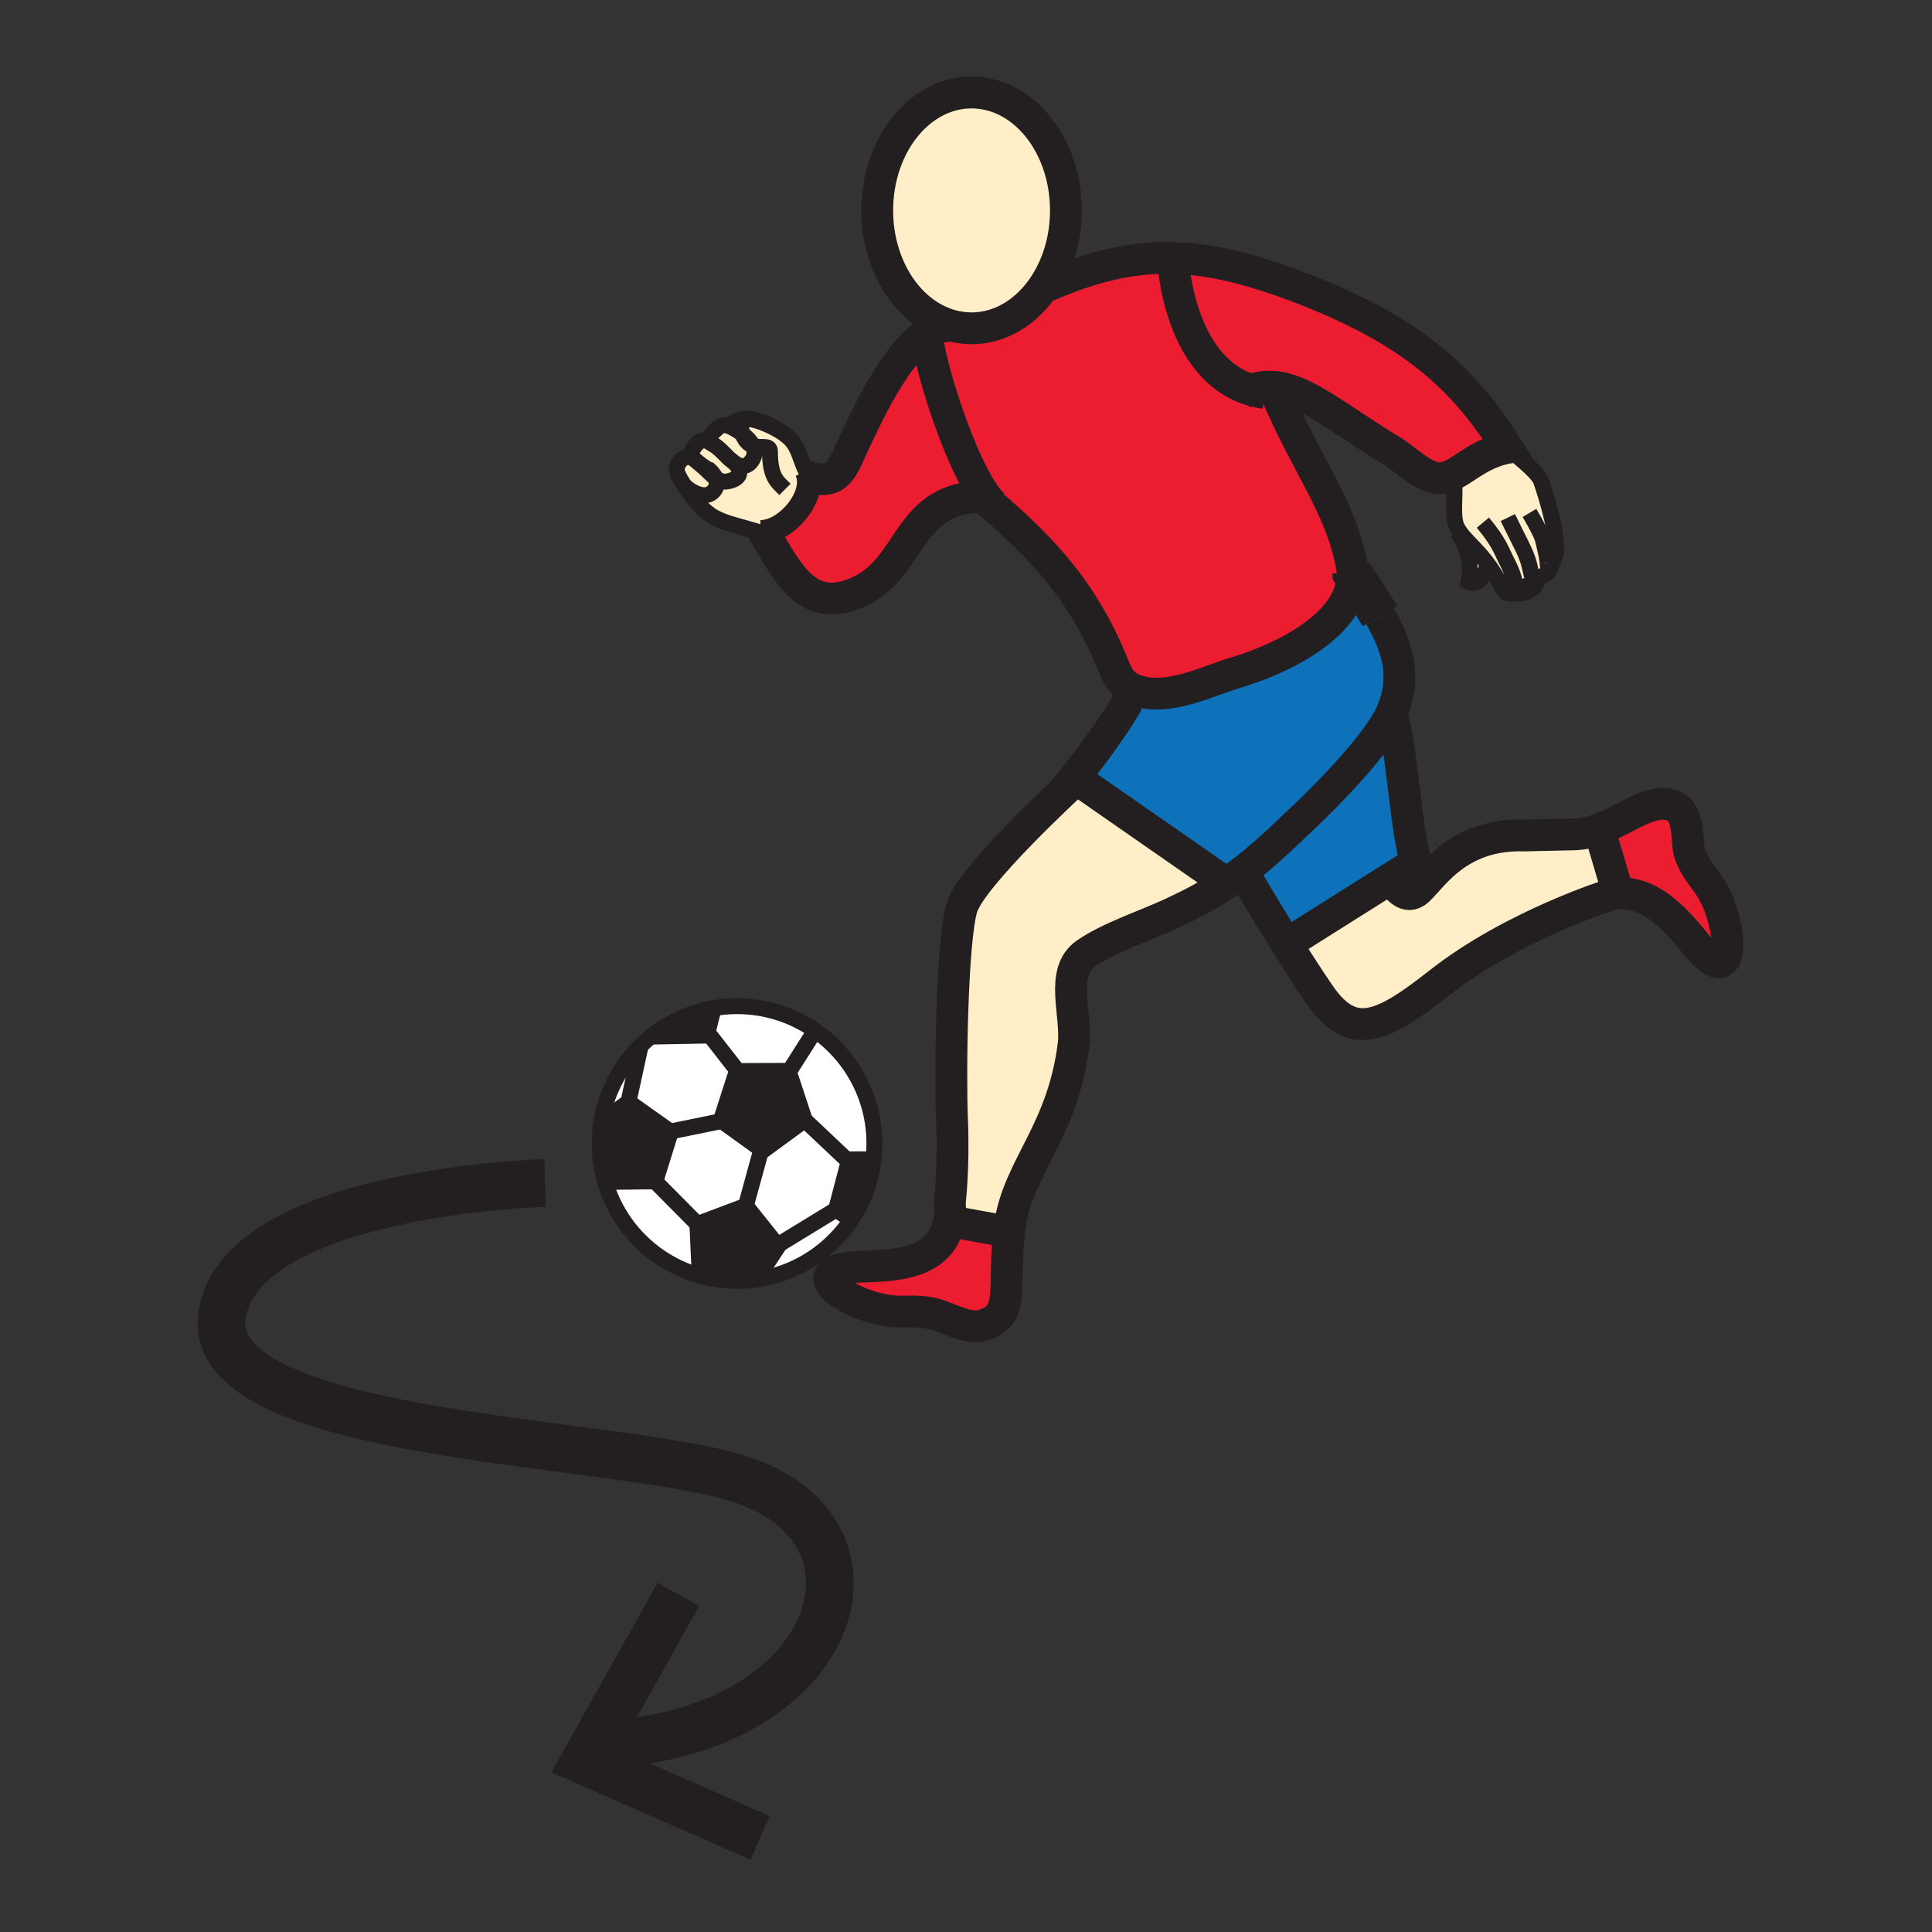 <?xml version="1.0" encoding="iso-8859-1"?>
<!-- Generator: Adobe Illustrator 12.0.1, SVG Export Plug-In . SVG Version: 6.00 Build 51448)  -->
<!DOCTYPE svg PUBLIC "-//W3C//DTD SVG 1.1//EN" "http://www.w3.org/Graphics/SVG/1.1/DTD/svg11.dtd">
<svg  version="1.1" id="Layer_1" xmlns="http://www.w3.org/2000/svg" xmlns:xlink="http://www.w3.org/1999/xlink" width="850.394" height="850.394"
	 viewBox="0 0 850.394 850.394" style="overflow:visible;enable-background:new 0 0 850.394 850.394;" xml:space="preserve">
<rect x="0" y="0" width="850.394" height="850.394" fill="#333333" stroke="none"/>
<g id="XMLID_11_">
	<g>
		<path style="fill:#FFEEC8;" d="M711.39,390.28l0.19,3.05c-0.72,0.06-1.44,0.16-2.17,0.29c0,0-43.32,13.45-75.88,39.04
			c-24.57,19.29-38.16,26.31-52.641,5.26c-4.64-6.76-9.77-14.72-14.58-22.42l45.95-28.94c1.61,2.86,5.9,9.29,10.74,6.18
			c6.14-3.95,16.67-25.88,47.81-25l21.221-0.47c4.12,0,8.04-0.91,11.77-2.26l0.58,1.59L711.39,390.28z"/>
		<path style="fill:#FFEEC8;" d="M539.22,388.35l0.391,0.58c-7.471,5.03-14.82,8.92-23.63,13.02
			c-12.021,5.6-27.41,10.49-37.95,17.75c-11.851,8.14-3.84,27.06-5.48,40.149c-4.819,38.601-24.56,53.95-28.069,79.83
			c-0.11,0.84-0.221,1.681-0.311,2.49l-1.229-0.13l-25.19-4.58c0.42-2.43,0.55-5.16,0.33-8.229c0,0,1.84-15.431,0.96-36.48
			c-0.87-21.06,0-79.39,4.39-93.43s48.25-54.39,48.25-54.39l1.66-2.39L539.22,388.35z"/>
		<path style="fill:#FFEEC8;" d="M673.45,257.8c-1.771,1.38-4.59,1.92-6.07,1.71l-0.35-0.09h-0.011
			c-0.399,1.72-2.55,2.47-4.149,1.34c-1.53-1.06-3.07-5.85-8.08-12.6c-0.9-1.2-1.91-2.47-3.05-3.79c-3.2-3.71-6.851-6.93-9.11-10.12
			c-1.03-1.45-1.78-2.89-2.07-4.37c-1.21-6.03,0.25-10.82-0.63-21.19c6.101-3.16,12.33-9.33,23.57-11.59
			c3.77,3.38,12.28,9.66,14.57,14.01c0.479,0.91,7.14,20.69,6.989,30.73c-0.029,2.05-1.449,5.59-2.52,7.37v0.01
			c-0.03,0.97-0.4,2.34-1.92,3.29c-2.25,1.36-4.78,3.07-6,1.47C674.74,254.77,674.85,256.73,673.45,257.8z"/>
		<path style="fill:#FFEEC8;" d="M646.44,256.21c1.449-7.62-0.181-15.14-4.57-21.42l0.76-0.54c2.26,3.19,5.91,6.41,9.11,10.12
			c1.14,1.32,2.149,2.59,3.05,3.79C654.02,252.28,650.79,258.38,646.44,256.21z"/>
		<path style="fill:#FFEEC8;" d="M336.58,234.92c-12.88-3.87-16.72-4.35-21.9-7.08c-4.88-2.57-8.62-7.32-11.75-11.67
			c-0.46-0.64-1.04-1.46-1.64-2.36c1.73,1.76,7.67,5.86,11.52,3.43c2.42-1.51,3.31-4.09,2.13-6.85c2.17,1.65,4.26,2.21,7.7,0.81
			c4.14-1.69,3.04-5.08,0.98-7.14c1.26,0.93,5.71,2.69,8-2.64c0.77-1.8,0.57-3.55-0.2-5.17c-0.93-1.98-2.72-3.76-4.59-5.2
			c-0.53-1.5-0.77-3.2-0.77-5.04c0-1.71,3.16-1.77,6.51-1.07c0.01,0.01,0.02,0.01,0.04,0.01c2.75,0.89,5.09,1.85,7.03,2.8
			c4.86,2.36,7.3,4.6,7.87,5.16c4.38,4.27,4.58,9.47,7.67,15.25l0.17-0.07c0.24,0.6,0.41,1.22,0.52,1.85
			c1.81,9.68-9.16,23.02-19.77,24.17C336.26,234.38,336.42,234.65,336.58,234.92z"/>
		<path style="fill:#FFEEC8;" d="M323.62,204.06c2.06,2.06,3.16,5.45-0.98,7.14c-3.44,1.4-5.53,0.84-7.7-0.81
			c-1.8-1.36-3.65-3.46-6.38-5.8c0-0.01-0.01-0.01-0.02-0.02c-2.9-2.17-3.32-3.35-5.73-3.37c-0.02,0-0.04,0-0.06,0l1.16-0.62
			c0.26-1.69,1.76-4.61,3.86-6.1c1.54-1.11,3.5-0.49,4.41-0.09c0.23,0.36,0.63,0.69,1.24,0.99c3.54,1.72,6.05,5.57,9.22,7.84
			C322.98,203.46,323.31,203.74,323.62,204.06z"/>
		<path style="fill:#FFEEC8;" d="M331.62,201.42c-2.29,5.33-6.74,3.57-8,2.64c-0.31-0.32-0.64-0.6-0.98-0.84
			c-3.17-2.27-5.68-6.12-9.22-7.84c-0.61-0.3-1.01-0.63-1.24-0.99c-1.14-1.73,1.59-4.07,3.73-6.02c2.32-2.08,4.83-0.91,5.36-0.62
			l0.02-0.04c1.22,0.53,3.43,1.72,5.54,3.34c0.61,1.8,1.63,3.31,3.08,4.4c0.48,0.36,0.98,0.61,1.51,0.8
			C332.19,197.87,332.39,199.62,331.62,201.42z"/>
		<path style="fill:#FFEEC8;" d="M314.94,210.39c1.18,2.76,0.29,5.34-2.13,6.85c-3.85,2.43-9.79-1.67-11.52-3.43
			c-1.29-1.96-2.69-4.29-3.22-5.92c-0.87-2.61,1.61-6.69,4.68-6.69c0.02,0,0.04,0,0.06,0c2.41,0.02,2.83,1.2,5.73,3.37
			c0.01,0.01,0.02,0.01,0.02,0.02C311.29,206.93,313.14,209.03,314.94,210.39z"/>
		<path style="fill:#FFEEC8;" d="M469.17,92.62c0,12.59-3.59,24.12-9.55,33.11c-7.61,11.47-19.11,18.78-31.97,18.78
			c-3.061,0-6.03-0.41-8.9-1.2c-18.65-5.08-32.62-25.85-32.62-50.69c0-28.66,18.59-51.9,41.521-51.9
			C450.58,40.72,469.17,63.96,469.17,92.62z"/>
		<path style="fill:#ED1D31;" d="M376.84,557.65c11.38-0.79,37.26,1.13,40.91-20.19l25.19,4.58l1.229,0.13
			c-2.939,25.34,3,37.24-12.04,41.271c-6.37,1.72-15.44-3.78-20.86-5.08c-9.24-2.21-13.23-0.04-22.4-1.78
			C371.7,573.34,351.66,559.39,376.84,557.65z"/>
		<path style="fill:#ED1D31;" d="M747.11,416.36c-7.74-9.4-19.54-24.46-35.53-23.03l-0.19-3.05l-7.01-23.68l-0.58-1.59
			c12.49-4.51,22.97-13.89,32.36-10.43c8.34,3.07,5.7,16.55,7.8,21.71c3.56,8.8,7.64,10.79,11.56,19.26
			C762.87,411.41,763.16,435.82,747.11,416.36z"/>
		<path style="fill:#0D72BA;" d="M612.26,386.56l-45.95,28.94c-10.17-16.28-18.96-31.36-18.96-31.36l-0.38-0.5
			c6.351-4.86,13.12-10.79,21.2-18.53l1.35-1.34c18.881-17.44,37.66-38.15,42.801-49.64c4.569,12.31,6.14,49.03,10.91,65.52
			L612.26,386.56z"/>
		<path style="fill:#0D72BA;" d="M607.4,271.27c7.699,13.32,12.119,26.75,4.92,42.86c-5.141,11.49-23.92,32.2-42.801,49.64
			l-1.35,1.34c-8.08,7.74-14.85,13.67-21.2,18.53c-2.5,1.91-4.939,3.66-7.359,5.29l-0.391-0.58l-65.88-45.81l-0.35-0.24
			c0,0,16.63-20.94,23.51-33.61l1.9-5.44c1.229,0.55,2.67,1.02,4.38,1.41c13.38,3.04,29.399-5.1,41.279-8.63
			c20.771-6.2,51.811-21.42,51.23-43.69C599.47,258.8,603.8,265.02,607.4,271.27z"/>
		<path style="fill:#ED1D31;" d="M336.58,234.92c-0.16-0.27-0.32-0.54-0.48-0.81c10.61-1.15,21.58-14.49,19.77-24.17
			c13.58,3.75,14.73-3.76,20.9-16.74c4.99-10.5,17.03-36.97,31-46.32c2.66,19.55,15.79,57.7,26.09,71.56l-0.271,0.21
			c-0.37,0-0.729,0-1.09,0.01c-33.29,0.33-30.83,30.4-53.69,41.44C356.27,270.98,347.47,253.57,336.58,234.92z"/>
		<path style="fill:#ED1D31;" d="M595.29,252.34c0.58,22.27-30.46,37.49-51.23,43.69c-11.88,3.53-27.899,11.67-41.279,8.63
			c-1.71-0.39-3.15-0.86-4.38-1.41c-6.66-3-7.311-8.46-11.221-17.05c-13.72-30.17-30.6-46.76-54.68-67.54
			c0.36-0.01,0.72-0.01,1.09-0.01l0.271-0.21c-10.3-13.86-23.43-52.01-26.09-71.56c3.54-2.37,7.2-3.64,10.9-3.27l0.08-0.3
			c2.87,0.79,5.84,1.2,8.9,1.2c12.859,0,24.359-7.31,31.97-18.78l0.649,0.44c20.16-8.77,37.44-13.13,56.181-12.6l-0.03,1.53
			c0,0,2.33,46.65,34.08,56.49c4.21-1.45,8.23-1.73,12.31-1.07l-0.55,3.96c13.11,30.45,27.82,48.8,32.61,73.87
			C595.13,249.7,595.27,251.03,595.29,252.34z"/>
		<path style="fill:#ED1D31;" d="M639.93,208.69c-1.71,0.89-3.41,1.54-5.22,1.79c-7,1-16.15-8.41-21.44-11.61
			c-23.159-14.02-37.13-26.19-50.46-28.35c-4.079-0.66-8.1-0.38-12.31,1.07c-31.75-9.84-34.08-56.49-34.08-56.49l0.03-1.53
			c18.31,0.5,38.02,5.68,63.18,15.95c46.521,19.02,66.73,40.51,83.87,67.58C652.26,199.36,646.03,205.53,639.93,208.69z"/>
	</g>
	<g>
		<path style="fill:none;stroke:#231F20;stroke-width:14;" d="M418.75,143.31c-18.65-5.08-32.62-25.85-32.62-50.69
			c0-28.66,18.59-51.9,41.521-51.9c22.93,0,41.52,23.24,41.52,51.9c0,12.59-3.59,24.12-9.55,33.11
			c-7.61,11.47-19.11,18.78-31.97,18.78C424.59,144.51,421.62,144.1,418.75,143.31z"/>
		<path style="fill:none;stroke:#231F20;stroke-width:14;" d="M418.67,143.61c-3.7-0.37-7.36,0.9-10.9,3.27
			c-13.97,9.35-26.01,35.82-31,46.32c-6.17,12.98-7.32,20.49-20.9,16.74c-0.77-0.21-1.58-0.46-2.44-0.75"/>
		<path style="fill:none;stroke:#231F20;stroke-width:14;" d="M335.13,232.46c0.33,0.55,0.65,1.1,0.97,1.65
			c0.16,0.27,0.32,0.54,0.48,0.81c10.89,18.65,19.69,36.06,42.23,25.18c22.86-11.04,20.4-41.11,53.69-41.44
			c0.36-0.01,0.72-0.01,1.09-0.01"/>
		<path style="fill:none;stroke:#231F20;stroke-width:14;" d="M428.73,215.41c1.279,1.09,2.529,2.17,3.77,3.25
			c24.08,20.78,40.96,37.37,54.68,67.54c3.91,8.59,4.561,14.05,11.221,17.05c1.229,0.55,2.67,1.02,4.38,1.41
			c13.38,3.04,29.399-5.1,41.279-8.63c20.771-6.2,51.811-21.42,51.23-43.69c-0.021-1.31-0.16-2.64-0.42-3.99
			c-4.79-25.07-19.5-43.42-32.61-73.87"/>
		<path style="fill:none;stroke:#231F20;stroke-width:14;" d="M460.27,126.17c20.16-8.77,37.44-13.13,56.181-12.6
			c18.31,0.5,38.02,5.68,63.18,15.95c46.521,19.02,66.73,40.51,83.87,67.58c-11.24,2.26-17.47,8.43-23.57,11.59
			c-1.71,0.89-3.41,1.54-5.22,1.79c-7,1-16.15-8.41-21.44-11.61c-23.159-14.02-37.13-26.19-50.46-28.35
			c-4.079-0.66-8.1-0.38-12.31,1.07c-1.11,0.38-2.24,0.85-3.38,1.4"/>
		<path style="fill:none;stroke:#231F20;stroke-width:17.545;" d="M607.4,271.27c-3.601-6.25-7.931-12.47-12.11-18.93
			c0-0.01-0.01-0.01-0.01-0.02"/>
		<path style="fill:none;stroke:#231F20;stroke-width:14;" d="M471.68,344.93c0,0-43.859,40.35-48.25,54.39s-5.26,72.371-4.39,93.43
			c0.88,21.05-0.96,36.48-0.96,36.48c0.22,3.069,0.09,5.8-0.33,8.229c-3.65,21.32-29.53,19.4-40.91,20.19
			c-25.18,1.739-5.14,15.689,12.03,18.93c9.17,1.74,13.16-0.43,22.4,1.78c5.42,1.3,14.49,6.8,20.86,5.08
			c15.04-4.03,9.101-15.931,12.04-41.271c0.09-0.81,0.2-1.65,0.311-2.49c3.51-25.88,23.25-41.229,28.069-79.83
			c1.641-13.09-6.37-32.01,5.48-40.149c10.54-7.26,25.93-12.15,37.95-17.75c8.81-4.1,16.159-7.99,23.63-13.02
			c2.42-1.63,4.859-3.38,7.359-5.29c6.351-4.86,13.12-10.79,21.2-18.53l1.35-1.34c18.881-17.44,37.66-38.15,42.801-49.64
			c7.199-16.11,2.779-29.54-4.92-42.86"/>
		<path style="fill:none;stroke:#231F20;stroke-width:14;" d="M612.32,314.13c4.569,12.31,6.14,49.03,10.91,65.52l-10.971,6.91
			l-45.95,28.94l-0.77,0.49"/>
		<path style="fill:none;stroke:#231F20;stroke-width:14;" d="M407.64,145.8c0.04,0.35,0.09,0.71,0.13,1.08
			c2.66,19.55,15.79,57.7,26.09,71.56c1.489,2,2.92,3.5,4.25,4.36"/>
		<path style="fill:none;stroke:#231F20;stroke-width:7;" d="M332.57,184.94c-0.63-0.2-1.28-0.4-1.95-0.59
			c-3.51-0.99-11.14,2.57-9.34,3.35l0.01,0.01c1.22,0.53,3.43,1.72,5.54,3.34c1.87,1.44,3.66,3.22,4.59,5.2
			c0.77,1.62,0.97,3.37,0.2,5.17c-2.29,5.33-6.74,3.57-8,2.64c-0.04-0.02-0.07-0.05-0.1-0.07"/>
		<path style="fill:none;stroke:#231F20;stroke-width:7;" d="M355.18,208.16c-3.09-5.78-3.29-10.98-7.67-15.25
			c-0.57-0.56-3.01-2.8-7.87-5.16c-1.94-0.95-4.28-1.91-7.03-2.8"/>
		<path style="fill:none;stroke:#231F20;stroke-width:7;" d="M321.38,187.81c0,0-0.04-0.02-0.11-0.06
			c-0.53-0.29-3.04-1.46-5.36,0.62c-2.14,1.95-4.87,4.29-3.73,6.02c0.23,0.36,0.63,0.69,1.24,0.99c3.54,1.72,6.05,5.57,9.22,7.84
			c0.34,0.24,0.67,0.52,0.98,0.84c2.06,2.06,3.16,5.45-0.98,7.14c-3.44,1.4-5.53,0.84-7.7-0.81c-1.8-1.36-3.65-3.46-6.38-5.8"/>
		<path style="fill:none;stroke:#231F20;stroke-width:7;" d="M312.69,194.64c0,0-0.19-0.11-0.51-0.25c-0.91-0.4-2.87-1.02-4.41,0.09
			c-2.1,1.49-3.6,4.41-3.86,6.1"/>
		<path style="fill:none;stroke:#231F20;stroke-width:7;" d="M343.85,237.18c-2.71-0.87-5.12-1.61-7.27-2.26
			c-12.88-3.87-16.72-4.35-21.9-7.08c-4.88-2.57-8.62-7.32-11.75-11.67c-0.46-0.64-1.04-1.46-1.64-2.36
			c-1.29-1.96-2.69-4.29-3.22-5.92c-0.87-2.61,1.61-6.69,4.68-6.69c0.02,0,0.04,0,0.06,0c2.41,0.02,2.83,1.2,5.73,3.37
			c0.01,0.01,0.02,0.01,0.02,0.02c0.97,0.72,2.22,1.55,3.91,2.49"/>
		<path style="fill:none;stroke:#231F20;stroke-width:7;" d="M311.47,206.15c1.74,1.38,2.88,2.83,3.47,4.24
			c1.18,2.76,0.29,5.34-2.13,6.85c-3.85,2.43-9.79-1.67-11.52-3.43"/>
		<path style="fill:none;stroke:#231F20;stroke-width:7;stroke-miterlimit:10;" d="M682.54,249.22c-0.59,0.98-1.06,1.42-1.14,0.82
			c-0.25-1.92,0.26-2.37-2.29-12.56c-0.761-3.09-5.9-11.71-5.9-11.71"/>
		<path style="fill:none;stroke:#231F20;stroke-width:7;stroke-miterlimit:10;" d="M663.5,197.1c3.77,3.38,12.28,9.66,14.57,14.01
			c0.479,0.91,7.14,20.69,6.989,30.73c-0.029,2.05-1.449,5.59-2.52,7.37"/>
		<path style="fill:none;stroke:#231F20;stroke-width:7;stroke-miterlimit:10;" d="M682.44,248.05c0,0,0.13,0.48,0.1,1.16v0.01
			c-0.03,0.97-0.4,2.34-1.92,3.29c-2.25,1.36-4.78,3.07-6,1.47c-0.21-0.27-0.39-0.65-0.51-1.14c-0.95-3.81-0.99-6.17-4.641-13.37
			c-2.29-4.51-5.779-11.66-5.779-11.66"/>
		<path style="fill:none;stroke:#231F20;stroke-width:10.527;stroke-miterlimit:10;" d="M674.56,253.63c0,0,0.03,0.13,0.061,0.35
			c0.12,0.79,0.229,2.75-1.17,3.82c-1.771,1.38-4.59,1.92-6.07,1.71"/>
		<path style="fill:none;stroke:#231F20;stroke-width:7;stroke-miterlimit:10;" d="M639.74,206.74c0.069,0.67,0.13,1.32,0.189,1.95
			c0.88,10.37-0.58,15.16,0.63,21.19c0.29,1.48,1.04,2.92,2.07,4.37c2.26,3.19,5.91,6.41,9.11,10.12c1.14,1.32,2.149,2.59,3.05,3.79
			c5.01,6.75,6.55,11.54,8.08,12.6c1.6,1.13,3.75,0.38,4.149-1.34h0.011c0.1-0.41,0.1-0.87-0.03-1.38
			c-0.75-3.05,0.1-3.56-4.49-12.44c-1.47-2.81-2.5-6.82-9.8-15.54"/>
		<path style="fill:none;stroke:#231F20;stroke-width:10.527;stroke-miterlimit:10;" d="M334.79,234.2
			c0.44-0.01,0.87-0.03,1.31-0.09c10.61-1.15,21.58-14.49,19.77-24.17c-0.11-0.63-0.28-1.25-0.52-1.85
			c-0.12-0.33-0.27-0.66-0.43-0.98"/>
		<path style="fill:none;stroke:#231F20;stroke-width:7;" d="M641.45,234.2c0.14,0.2,0.28,0.39,0.42,0.59
			c4.39,6.28,6.02,13.8,4.57,21.42c4.35,2.17,7.579-3.93,8.35-8.05c0.04-0.18,0.07-0.36,0.09-0.53"/>
		<path style="fill:none;stroke:#231F20;stroke-width:7;" d="M339.64,187.75c-1.34-1.1-4.25-2.21-7.03-2.8c-0.02,0-0.03,0-0.04-0.01
			c-3.35-0.7-6.51-0.64-6.51,1.07c0,1.84,0.24,3.54,0.77,5.04c0.61,1.8,1.63,3.31,3.08,4.4c0.48,0.36,0.98,0.61,1.51,0.8
			c3.44,1.2,7.5-0.74,7.5,2.52c0,11.28,3.21,13.25,6.6,16.64"/>
		<path style="fill:none;stroke:#231F20;stroke-width:14;" d="M611.6,385.28c0,0,0.24,0.51,0.66,1.28c1.61,2.86,5.9,9.29,10.74,6.18
			c6.14-3.95,16.67-25.88,47.81-25l21.221-0.47c4.12,0,8.04-0.91,11.77-2.26c12.49-4.51,22.97-13.89,32.36-10.43
			c8.34,3.07,5.7,16.55,7.8,21.71c3.56,8.8,7.64,10.79,11.56,19.26c7.351,15.86,7.641,40.271-8.409,20.81
			c-7.74-9.4-19.54-24.46-35.53-23.03c-0.72,0.06-1.44,0.16-2.17,0.29c0,0-43.32,13.45-75.88,39.04
			c-24.57,19.29-38.16,26.31-52.641,5.26c-4.64-6.76-9.77-14.72-14.58-22.42c-10.17-16.28-18.96-31.36-18.96-31.36"/>
		<path style="fill:none;stroke:#231F20;stroke-width:14;" d="M539.22,388.35l-65.88-45.81l-0.35-0.24c0,0,16.63-20.94,23.51-33.61"
			/>
		<path style="fill:none;stroke:#231F20;stroke-width:14;" d="M516.42,115.1c0,0,2.33,46.65,34.08,56.49
			c1.97,0.62,4.06,1.09,6.27,1.4"/>
		<polyline style="fill:none;stroke:#231F20;stroke-width:14;" points="414.01,536.78 417.75,537.46 442.94,542.04 		"/>
		<line style="fill:none;stroke:#231F20;stroke-width:14;" x1="704.38" y1="366.6" x2="711.39" y2="390.28"/>
		<path style="fill:none;stroke:#231F20;stroke-width:21;" d="M239.92,520.71c0,0-133.34,3.51-142.11,57.9
			c-8.77,54.38,169.01,54.6,226.33,71.93c74.12,22.41,44.93,114.26-62.62,117.46c-1.91,0.06-3.85,0.09-5.81,0.09"/>
		<polyline style="fill:none;stroke:#231F20;stroke-width:21;" points="298.59,701.77 261.52,768 257.51,775.16 334.6,808.95 		"/>
	</g>
</g>
<g id="XMLID_12_">
	<g>
		<path style="fill:#231F20;" d="M383.554,510.271c0,0,0.546,6.444-2.837,15.146c-0.026,0.066-0.053,0.132-0.079,0.198
			c-0.052,0.135-0.105,0.268-0.161,0.4c-0.051,0.125-0.103,0.253-0.155,0.38c-0.037,0.087-0.073,0.173-0.11,0.26
			c-2.324,5.438-6.216,9.618-6.216,9.618h-0.332l-5.66-3.891l5.542-21.144l0.245-0.929l9.47-0.04H383.554z"/>
		<path style="fill:#FFFFFF;" d="M384.88,503.328c0,7.797-1.476,15.247-4.163,22.09c3.383-8.702,2.837-15.146,2.837-15.146h-0.293
			l-9.47,0.04l-0.245,0.929c0,0-18.87-17.776-19.311-18.218l-7.128-21.676l0.496-0.167l11.19-17.589v-0.002
			C374.556,464.5,384.88,482.708,384.88,503.328z"/>
		<path style="fill:#231F20;" d="M380.639,525.616c-0.052,0.133-0.105,0.266-0.161,0.4
			C380.534,525.884,380.586,525.751,380.639,525.616z"/>
		<path style="fill:#FFFFFF;" d="M347.603,471.18l-0.496,0.167l-22.401,0.077l-12.881-16.521l-0.455-0.115l2.602-10.359
			l-11.99,2.753c6.938-2.777,14.513-4.305,22.444-4.305c12.768,0,24.609,3.958,34.368,10.713v0.002L347.603,471.18z"/>
		<polygon style="fill:#231F20;" points="324.706,471.424 347.107,471.347 354.236,493.022 335.821,506.497 335.252,506.087 
			317.702,493.43 317.316,493.151 324.292,471.426 		"/>
		<polygon style="fill:#231F20;" points="342.255,548.179 342.557,548.556 333.41,562.445 319.363,563.572 307.974,560.868 
			306.957,538.773 328.31,530.734 		"/>
		<path style="fill:#FFFFFF;" d="M334.956,506.497l0.296-0.41l0.569,0.41l18.415-13.475c0.441,0.441,19.311,18.218,19.311,18.218
			l-5.542,21.144l-25.449,15.554l-0.302,0.241l-13.945-17.444L334.956,506.497z"/>
		<path style="fill:#FFFFFF;" d="M380.213,526.656c-9.126,21.807-30.667,37.128-55.788,37.128c-1.705,0-3.393-0.07-5.063-0.21
			v-0.002l14.047-1.127l9.147-13.89l-0.302-0.377l0.302-0.241l25.449-15.554l5.66,3.891h0.332
			C373.997,536.274,377.889,532.094,380.213,526.656z"/>
		<polygon style="fill:#FFFFFF;" points="317.702,493.43 335.252,506.087 334.956,506.497 328.31,530.734 306.957,538.773 
			288.929,520.588 288.457,519.979 295.25,498.196 295.052,498.057 		"/>
		<path style="fill:#231F20;" d="M301.966,447.188c0.005-0.004,0.009-0.006,0.009-0.006l0.007-0.002l11.99-2.753l-2.602,10.359
			l-0.258,1.028l-22.334,0.42l0.074-1.005l2.385-2.036C291.236,453.194,301.613,447.387,301.966,447.188z"/>
		<polygon style="fill:#231F20;" points="288.457,519.979 267.758,520.231 264.277,509.434 264.36,496.476 265.305,493.445 
			276.631,485.008 295.051,498.057 295.052,498.057 295.25,498.196 		"/>
		<path style="fill:#FFFFFF;" d="M324.292,471.426l-6.976,21.726l0.385,0.278l-22.649,4.627h-0.001l-18.42-13.049l5.364-24.736
			l-0.002-0.002c5.675-5.592,12.45-10.071,19.973-13.081c-0.353,0.198-10.729,6.006-10.729,6.006l-2.385,2.036l-0.074,1.005
			l22.334-0.42l0.258-1.028l0.455,0.115l12.881,16.521L324.292,471.426z"/>
		<path style="fill:#FFFFFF;" d="M263.971,503.328c0-16.853,6.896-32.095,18.022-43.059l0.002,0.002l-5.364,24.736l-11.326,8.438
			l-0.944,3.03l-0.083,12.958C264.074,507.426,263.971,505.389,263.971,503.328z"/>
		<path style="fill:#FFFFFF;" d="M319.363,563.574c-29.001-2.404-52.193-25.279-55.086-54.141l3.481,10.798l20.699-0.253
			l0.473,0.609l18.027,18.186l1.017,22.095l11.389,2.704V563.574z"/>
	</g>
	<g>
		<path style="fill:none;stroke:#231F20;stroke-width:7;" d="M301.981,447.181c6.938-2.777,14.513-4.305,22.444-4.305
			c12.768,0,24.609,3.958,34.368,10.713c15.762,10.911,26.087,29.119,26.087,49.739c0,7.797-1.476,15.247-4.163,22.09"/>
		<path style="fill:none;stroke:#231F20;stroke-width:7;" d="M380.213,526.656c-9.126,21.807-30.667,37.128-55.788,37.128
			c-1.705,0-3.393-0.07-5.063-0.21c-29.001-2.404-52.193-25.279-55.086-54.141c-0.203-2.008-0.306-4.045-0.306-6.105
			c0-16.853,6.896-32.095,18.022-43.059c5.675-5.592,12.45-10.071,19.973-13.081"/>
		<path style="fill:none;stroke:#231F20;stroke-width:7;" d="M380.639,525.616c-0.052,0.135-0.105,0.268-0.161,0.4"/>
		<line style="fill:none;stroke:#231F20;stroke-width:7;" x1="358.793" y1="453.591" x2="347.603" y2="471.18"/>
		<path style="fill:none;stroke:#231F20;stroke-width:7;" d="M354.236,493.022c0.441,0.441,19.311,18.218,19.311,18.218"/>
		<line style="fill:none;stroke:#231F20;stroke-width:7;" x1="311.825" y1="454.902" x2="324.706" y2="471.424"/>
		<polygon style="fill:none;stroke:#231F20;stroke-width:7;" points="317.702,493.43 317.316,493.151 324.292,471.426 
			324.706,471.424 347.107,471.347 354.236,493.022 335.821,506.497 335.252,506.087 		"/>
		<polygon style="fill:none;stroke:#231F20;stroke-width:7;" points="319.363,563.572 333.41,562.445 342.557,548.556 
			342.255,548.179 328.31,530.734 306.957,538.773 307.974,560.868 		"/>
		<polyline style="fill:none;stroke:#231F20;stroke-width:7;" points="295.052,498.057 295.25,498.196 288.457,519.979 
			267.758,520.231 264.277,509.434 264.36,496.476 265.305,493.445 276.631,485.008 295.051,498.057 		"/>
		<path style="fill:none;stroke:#231F20;stroke-width:7;" d="M301.981,447.181l11.99-2.753l-2.602,10.359l-0.258,1.028l-22.334,0.42
			l0.074-1.005l2.385-2.036c0,0,10.377-5.808,10.729-6.006c0.005-0.004,0.009-0.006,0.009-0.006L301.981,447.181z"/>
		<polyline style="fill:none;stroke:#231F20;stroke-width:7;" points="294.37,498.196 295.051,498.057 295.052,498.057 
			317.702,493.43 		"/>
		<line style="fill:none;stroke:#231F20;stroke-width:7;" x1="276.631" y1="485.008" x2="281.995" y2="460.271"/>
		<line style="fill:none;stroke:#231F20;stroke-width:7;" x1="288.929" y1="520.588" x2="306.957" y2="538.773"/>
		<line style="fill:none;stroke:#231F20;stroke-width:7;" x1="334.956" y1="506.497" x2="328.31" y2="530.734"/>
		<line style="fill:none;stroke:#231F20;stroke-width:7;" x1="342.557" y1="547.938" x2="368.005" y2="532.384"/>
		<path style="fill:none;stroke:#231F20;stroke-width:7;" d="M380.717,525.418c3.383-8.702,2.837-15.146,2.837-15.146h-0.293
			l-9.47,0.04l-0.245,0.929l-5.542,21.144l5.66,3.891h0.332c0,0,3.892-4.181,6.216-9.618c0.037-0.087,0.073-0.173,0.11-0.26
			c0.052-0.127,0.104-0.255,0.155-0.38c0.056-0.135,0.108-0.268,0.161-0.4C380.665,525.55,380.691,525.484,380.717,525.418z"/>
	</g>
</g>
<rect style="fill:none;" width="850.394" height="850.394"/>
</svg>
